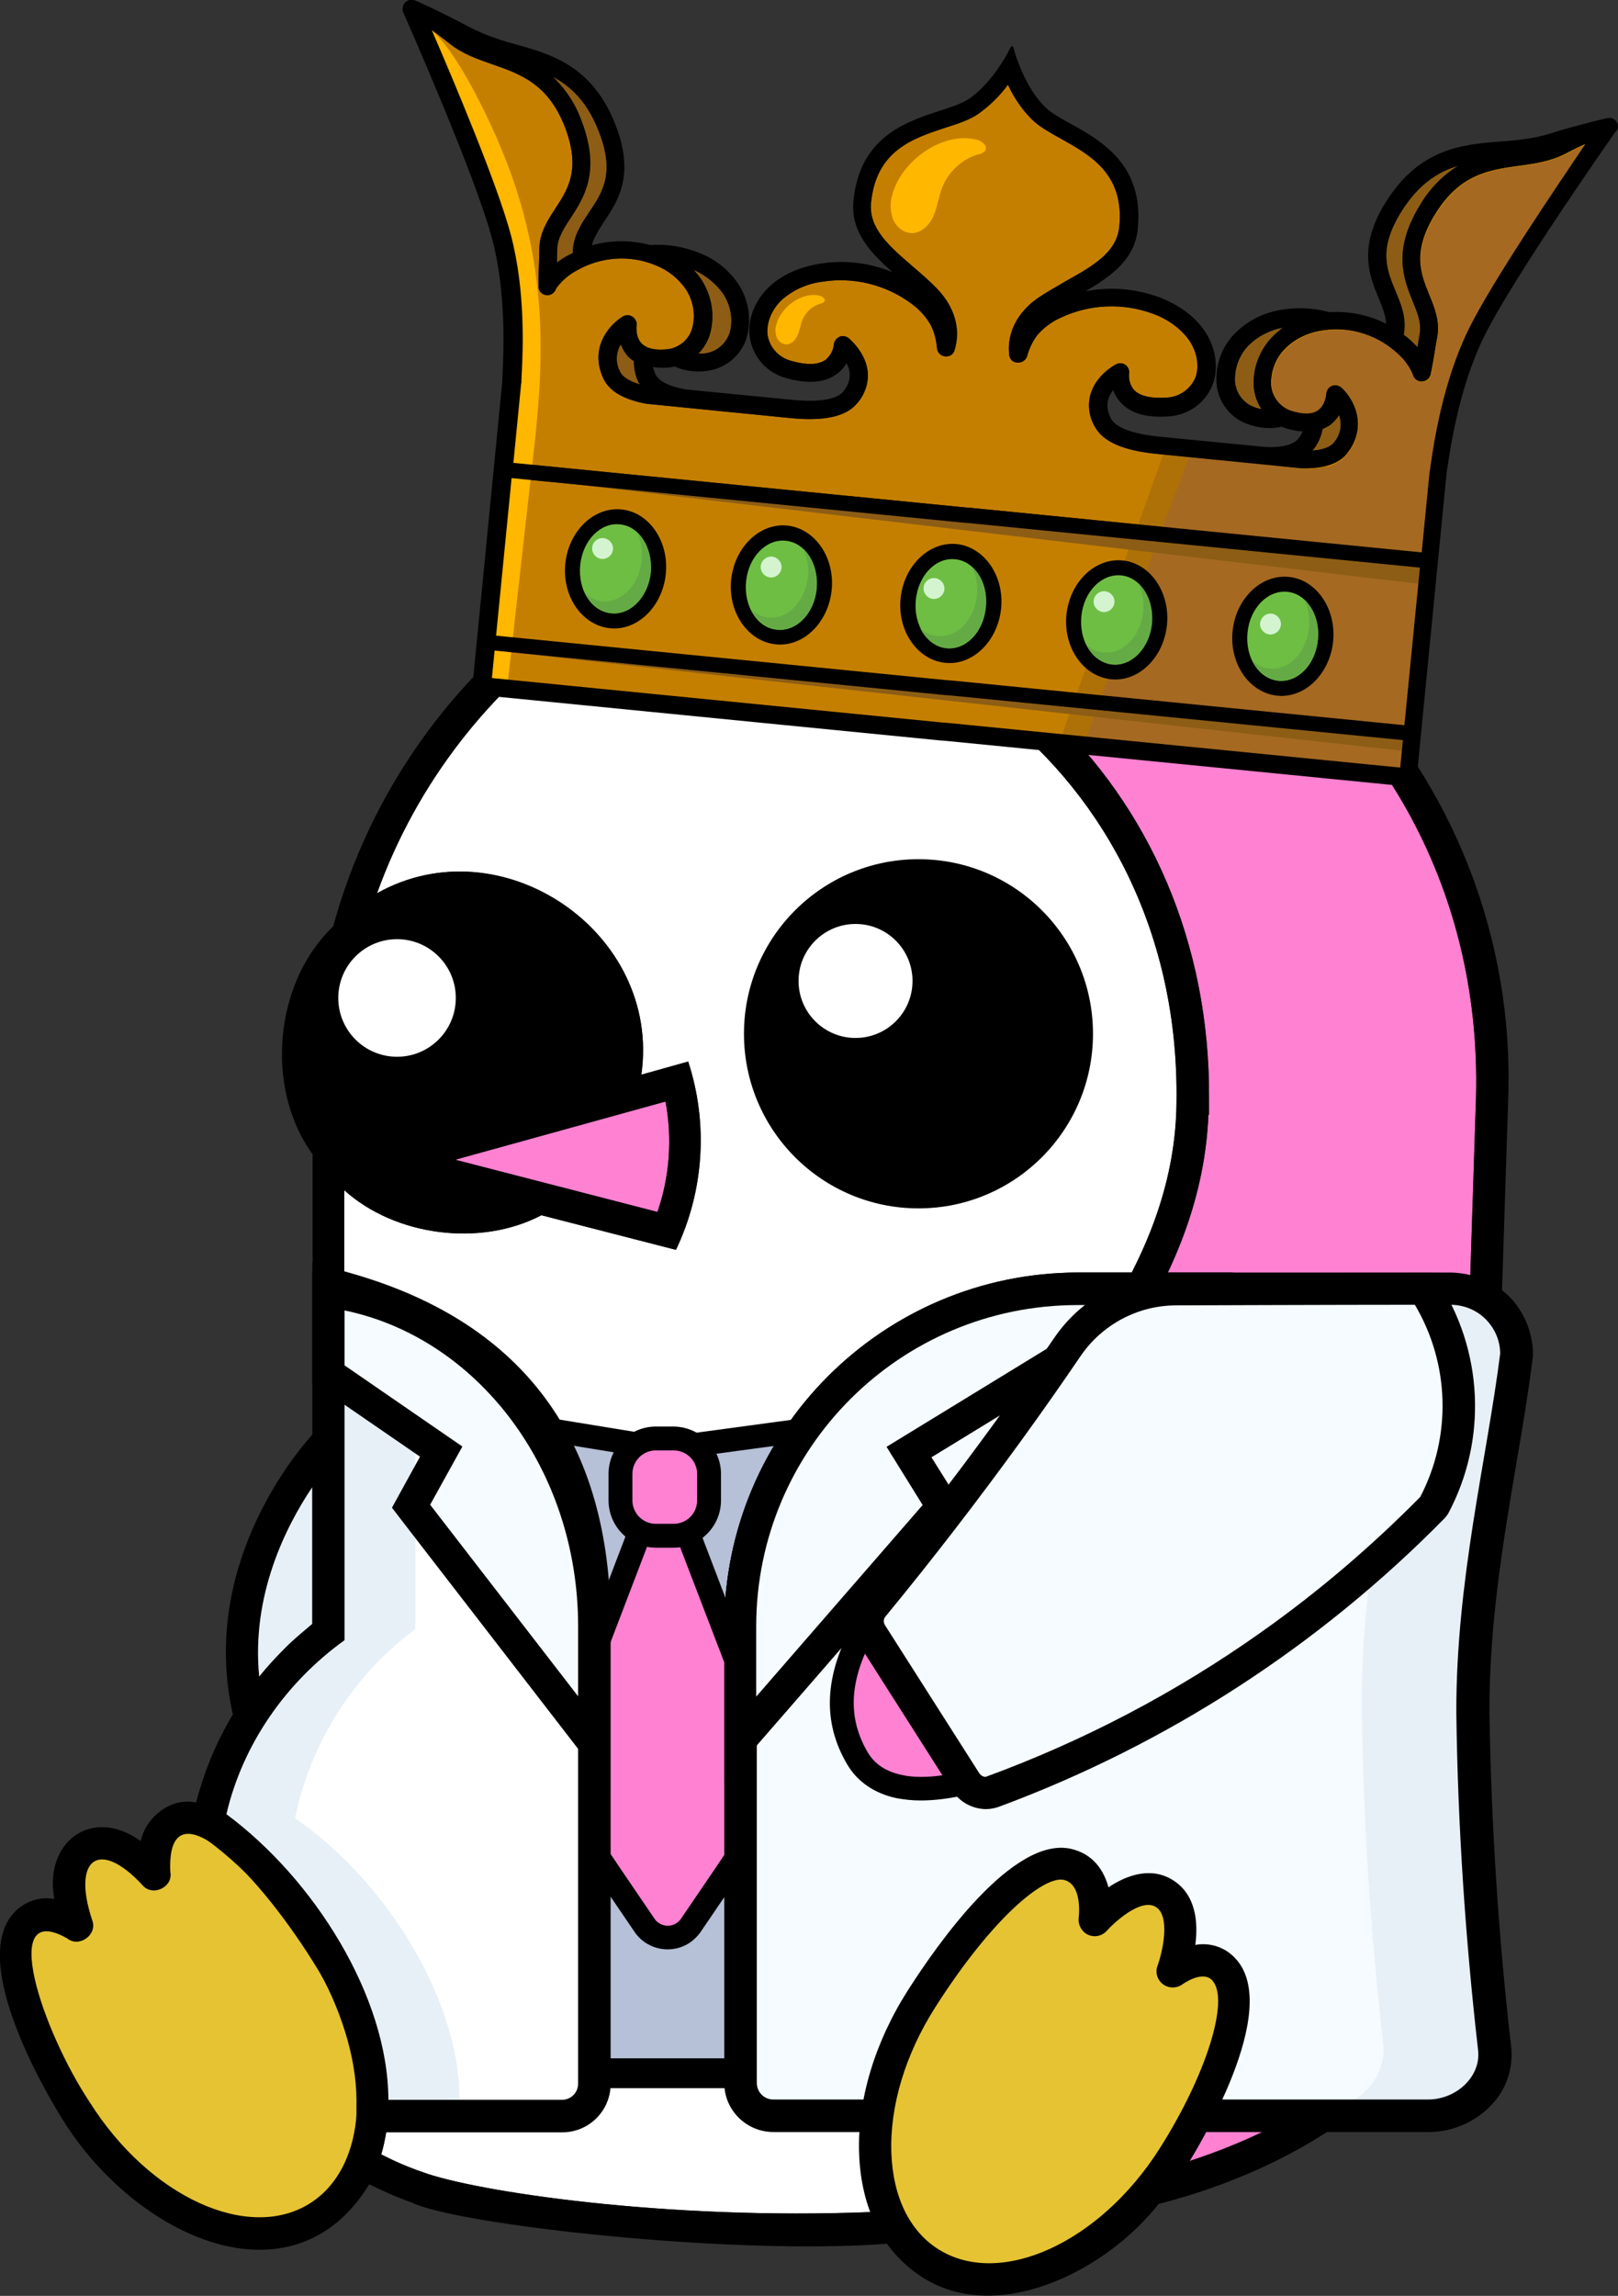 <?xml version="1.0" encoding="utf-8"?>
<!-- Generator: Adobe Illustrator 24.0.0, SVG Export Plug-In . SVG Version: 6.00 Build 0)  -->
<svg version="1.1" id="PefiDoctorCrown" xmlns="http://www.w3.org/2000/svg" xmlns:xlink="http://www.w3.org/1999/xlink" x="0px"
	 y="0px" viewBox="0 0 542.4 769.3" style="enable-background:new 0 0 542.4 769.3;" xml:space="preserve">
<rect x="0" y="0" width="542.4" height="769.3" fill="#333333" stroke="none"/>
<style type="text/css">
	.penguin_doctor_crown-st0{fill:#FF81D2;}
	.penguin_doctor_crown-st1{fill:#E5C333;}
	.penguin_doctor_crown-st2{fill:#FFFFFF;}
	.penguin_doctor_crown-st3{fill:#B6C0D6;}
	.penguin_doctor_crown-st4{fill:#E7F0F7;}
	.penguin_doctor_crown-st5{fill:#F5FBFF;}
	.penguin_doctor_crown-st6{fill:#C57F00;}
	.penguin_doctor_crown-st7{opacity:0.4;fill:#8D5D15;enable-background:new    ;}
	.penguin_doctor_crown-st8{fill:#A56921;}
	.penguin_doctor_crown-st9{fill:#8D5D15;}
	.penguin_doctor_crown-st10{fill:#FFB700;}
	.penguin_doctor_crown-st11{fill:#6FBE44;}
	.penguin_doctor_crown-st12{fill:#65AB45;}
	.penguin_doctor_crown-st13{fill:#D4F4D0;}
</style>
<g id="Color_1_">
	<path id="Color-4" class="penguin_doctor_crown-st0" d="M494.8,367.7c-8.2,255-8.2,255-8.2,255.2c0,12.2-2.1,24.3-6.4,35.7
		c-13.5,34.4-47.7,54.5-81.4,65.5c6.2-10.2,30-51.7,15.3-67.7c-3.4-3.8-8.4-5.5-13.4-4.6c2.1-10.2-3-24.5-15.8-24.1
		c5.5-17.1,9.8-34.6,12.9-52.3c29.6-17,53.7-34,55.8-35.5c5.7-4.1-0.5-12.9-6.3-8.8c-12.2,8.7-33.5,22.7-56.6,35.9
		c-0.4,0.2-0.7,0.4-1.1,0.6c-33.6,19.1-70.9,36.2-89.6,32.2c-4-0.9-6.8-2.7-8.5-5.7c-14.3-24.7,9.9-52,40.7-86.6
		c33.2-37.4,70.7-79.8,72.9-134h0.2v-5.2c0.8-105.5-83-181.8-184.6-173.6C348.7,134.7,498.6,223.2,494.8,367.7z"/>
	<path id="Color-5" class="penguin_doctor_crown-st0" d="M152.6,388.6l70.5-19.5c2.3,12.4,1.4,25.1-2.7,37L152.6,388.6z"/>
</g>
<g id="Shape">
	<g id="Layer_1-2">
		<polygon class="penguin_doctor_crown-st1" points="367.1,638.4 361.6,626.3 353.6,624.7 341.2,635.7 326.6,645.9 312.5,664.9 301.4,684.6 294.1,711.9 
			296,735.9 306.7,754.3 317.3,761.1 338.8,763.8 366.1,754.5 392,724.6 407.9,694.2 413.4,669.3 407.3,657.9 394.7,659.5 
			394.5,640 384.7,633 372.1,635.7 		"/>
		<polygon class="penguin_doctor_crown-st1" points="51.8,628 40.3,619.1 31.5,617.8 24.3,624.5 24.3,635.7 21.1,642.6 8.7,644.5 5.4,650.2 5.4,662.7 
			25.7,707.5 43.7,729 65.2,746.9 86.8,748.3 106.8,742.9 121.4,724.6 125.1,694.2 117.5,669.3 101.1,641.8 87,624.5 73.6,612.9 
			60.9,609.2 52.3,618.7 		"/>
		<path class="penguin_doctor_crown-st2" d="M292.2,741.2c-69.1,2.8-133.1-6.9-150.6-13.4c-4.7-1.6-9.3-3.6-13.8-5.9c11.2-38.2-17.3-88.2-52-113.9
			c8.9-38.1,41.5-68.8,80.1-75.4c2.9-0.5,4.9-3.3,4.4-6.3l0,0c-2.2-12.3-38.5,6.3-44.9,10.4V398.8c16.9,15.3,45.5,19.2,66.1,8.4
			l45.1,11.6c9.4-19.7,10.9-42.3,4.1-63.1l-15.7,4.4c6.8-47.7-46.9-84.2-88.6-60.8c13.2-36.7,37.7-68.3,69.8-90.4
			c103.2-22.7,199.6,49.7,198.2,160c-0.2,52.4-37.5,94.4-70.4,131.5c-32.3,36.4-60.2,67.8-41.9,99.2c19.4,28.1,71.7-1.4,103.3-17.2
			c-3.3,16.9-7.8,33.6-13.4,49.9c-0.1,0.1-0.2,0.1-0.3,0.2c-15.3-38.4-55.9,15.8-67,34.7C288.6,692.4,284.6,720.8,292.2,741.2z"/>
		<circle cx="307.9" cy="346.4" r="58.5"/>
		<path d="M450.2,225.2c-65.6-69.8-181.5-79.5-259.7-25.5c-38.6,26.4-66.5,65.6-78.8,110.7c-19.7,18.7-23.1,54.1-6.9,76.4v93.8
			c-7.3,8.1-37.7,45.7-26.7,94c-5.5,9.2-9.6,19.1-12.3,29.4c-9-1.9-17.1,5.4-18.6,12.9c-16.7-11.9-32.5,0.6-29,19.4
			c-5-0.9-10.1,0.9-13.5,4.6c-15.9,17.2,13.1,64.2,16.4,69.5c24.6,39.4,77.1,63.3,102.7,21.5c4.6,2.3,9.3,4.4,14.2,6.1
			c14.7,7.4,107.6,17.9,159.6,13.8c23.4,32.9,69.3,13.9,90.8-13.3c56.1-14.4,110.2-52,109-115.5c0-1.5,8.2-255,8.2-255
			C507.5,314.9,487.4,263.3,450.2,225.2z M152.6,388.6l70.5-19.5c2.3,12.4,1.4,25.1-2.7,37L152.6,388.6z M104.7,498.3v45.8
			c-3,2.6-6.2,5.1-9,8c-3.1,3.1-6.1,6.3-8.8,9.7C84.2,534.6,95.8,511.5,104.7,498.3z M103.9,738.3c-20.6,13-53.7-2.1-73.7-33.7
			c-16.2-24.3-30.7-68.1-7.7-55.1c4.1,3.3,10.3-1.3,8.4-6.1c-6.8-20.4,2.2-27.5,16.8-11.8c3.3,4.1,10.4,0.8,9.4-4.3
			c-1.4-29.8,27.4-2.6,47.9,30.1C125.1,688.9,124.5,725.3,103.9,738.3z M292.2,741.2c-69.1,2.8-133.1-6.9-150.6-13.4
			c-4.7-1.6-9.3-3.6-13.8-5.9c11.2-38.2-17.3-88.2-52-113.9c8.9-38.1,41.5-68.8,80.1-75.4c2.9-0.5,4.9-3.3,4.4-6.3l0,0
			c-2.2-12.3-38.5,6.3-44.9,10.4V398.8c16.9,15.3,45.5,19.2,66.1,8.4l45.1,11.6c9.4-19.7,10.9-42.3,4.1-63.1l-15.7,4.4
			c6.8-47.7-46.9-84.2-88.6-60.8c13.2-36.7,37.7-68.3,69.8-90.4c103.2-22.7,199.6,49.7,198.2,160c-0.2,52.4-37.5,94.4-70.4,131.5
			c-32.3,36.4-60.2,67.8-41.9,99.2c19.4,28.1,71.7-1.4,103.3-17.2c-3.3,16.9-7.8,33.6-13.4,49.9c-0.1,0.1-0.2,0.1-0.3,0.2
			c-15.3-38.4-55.9,15.8-67,34.7C288.6,692.4,284.6,720.8,292.2,741.2L292.2,741.2z M388.5,720.1c-45.4,70.7-122.2,36-74.8-47.3
			c19.2-30.8,49.2-60.7,47.9-30.1c-0.9,5.2,6.1,8.4,9.4,4.3c2.2-2.5,11.3-11.1,16.3-8c4.7,3,2.3,14.8,0.5,19.8
			c-2,4.9,4.3,9.5,8.3,6.2C419.1,651.7,404.8,695.9,388.5,720.1L388.5,720.1z M494.8,367.7c-8.2,255-8.2,255-8.2,255.2
			c0,12.2-2.1,24.3-6.4,35.7c-13.5,34.4-47.7,54.5-81.4,65.5c6.2-10.2,30-51.7,15.3-67.7c-3.4-3.8-8.4-5.5-13.4-4.6
			c2.1-10.2-3-24.5-15.8-24.1c5.5-17.1,9.8-34.6,12.9-52.3c29.6-17,53.7-34,55.8-35.5c5.7-4.1-0.5-12.9-6.3-8.8
			c-12.2,8.7-33.5,22.7-56.6,35.9c-0.4,0.2-0.7,0.4-1.1,0.6c-33.6,19.1-70.9,36.2-89.6,32.2c-4-0.9-6.8-2.7-8.5-5.7
			c-14.3-24.7,9.9-52,40.7-86.6c33.2-37.4,70.7-79.8,72.9-134h0.2v-5.2c0.8-105.5-83-181.8-184.6-173.6
			C348.7,134.7,498.6,223.2,494.8,367.7L494.8,367.7z"/>
		<circle class="penguin_doctor_crown-st2" cx="286.8" cy="328.7" r="19.1"/>
		<circle class="penguin_doctor_crown-st2" cx="133.1" cy="334.4" r="19.7"/>
		<g id="Layer_5">
			<rect x="137.6" y="505.7" class="penguin_doctor_crown-st3" width="166.4" height="189"/>
			<path d="M299,510.7v179H142.6v-179H299 M309,500.7H132.6v199H309V500.7z"/>
		</g>
		<path id="Color" class="penguin_doctor_crown-st0" d="M223.8,649c-3,0-5.8-1.4-7.6-3.8l-15-22c-0.3-0.2-0.6-0.3-0.9-0.3h-6.8c-4.9,0-8.9-3.7-8.9-8.2
			V492.5c0-4.5,4-8.1,8.9-8.1h89.7c4.9,0,8.9,3.7,8.9,8.1v122.2c0,4.5-4,8.2-8.9,8.2h-35.8c-0.3,0-0.6,0.1-0.9,0.3l-15,22
			C229.7,647.7,226.9,649.1,223.8,649z"/>
		<path d="M283.1,488.4c2.7,0,4.9,1.9,4.9,4.2v122.2c0,2.3-2.2,4.2-4.9,4.2h-35.8c-1.7-0.1-3.3,0.7-4.2,2.1l-3.7,5.5l-11.3,16.6
			c-1.8,2.3-5.2,2.8-7.6,0.9c0,0,0,0,0,0c-0.3-0.2-0.7-0.6-0.9-0.9l-11.3-16.6l-3.7-5.5c-1-1.3-2.6-2.1-4.2-2.1h-6.8
			c-2.7,0-4.9-1.9-4.9-4.2V492.5c0-2.3,2.2-4.2,4.9-4.2L283.1,488.4 M283.1,480.4h-89.7c-7.1,0-12.9,5.5-12.9,12.2v122.2
			c0,6.7,5.8,12.2,12.9,12.2h5.4l2.8,4l11.3,16.6c4.3,6,12.7,7.4,18.7,3.1c1.2-0.9,2.2-1.9,3.1-3.1L246,631l2.8-4h34.4
			c7.1,0,12.9-5.5,12.9-12.2V492.5C296.1,485.8,290.3,480.4,283.1,480.4L283.1,480.4z"/>
		<polygon class="penguin_doctor_crown-st3" points="219.9,485.8 385.9,463.4 253.3,573 		"/>
		<path d="M372.5,469.2L255,566.3l-29.5-77.2L372.5,469.2 M399.2,457.6l-27.8,3.8l-147.1,19.9l-10,1.4l3.6,9.4l29.6,77.2l4,10.4
			l8.6-7.1l117.5-97.1L399.2,457.6z"/>
		<polygon class="penguin_doctor_crown-st3" points="142,531.9 126,469.6 225.1,485.8 191.7,573 		"/>
		<path d="M131.4,474.5l88.2,14.4L190,566.3l-44.4-36.7L131.4,474.5 M120.6,464.7l3,11.9l14.2,55.1l0.6,2.5l2,1.7l44.4,36.7l8.6,7.1
			l4-10.4l29.6-77.4l3.5-9.2l-9.7-1.6l-88.2-14.4L120.6,464.7L120.6,464.7z"/>
		<path id="Color-2" class="penguin_doctor_crown-st0" d="M219.9,482h5.9c6.6,0,11.9,5.3,11.9,11.8c0,0,0,0,0,0.1l0,0v8.8c0,6.6-5.3,11.9-11.8,11.9
			c0,0,0,0-0.1,0h-5.9c-6.6,0-11.9-5.3-11.9-11.8c0,0,0,0,0-0.1l0,0v-8.8C208,487.4,213.4,482.1,219.9,482z"/>
		<path d="M225.8,486c4.4,0,7.9,3.5,7.9,7.9v8.8c0,4.4-3.5,7.9-7.9,7.9h-5.9c-4.4,0-7.9-3.5-7.9-7.9v-8.8c0-4.4,3.5-7.9,7.9-7.9
			H225.8 M225.8,478h-5.9c-8.8,0-15.9,7.1-15.9,15.9c0,0,0,0,0,0v8.8c0,8.8,7.1,15.9,15.9,15.9c0,0,0,0,0,0h5.9
			c8.8,0,15.9-7.1,15.9-15.9c0,0,0,0,0,0v-8.8C241.7,485.2,234.6,478.1,225.8,478C225.9,478,225.8,478,225.8,478z"/>
		<path class="penguin_doctor_crown-st4" d="M104.7,498.3v45.8c-3,2.6-6.2,5.1-9,8c-3.1,3.1-6.1,6.3-8.8,9.7C84.2,534.6,95.8,511.5,104.7,498.3z"/>
		<path class="penguin_doctor_crown-st5" d="M259,709c-6,0-10.8-4.8-10.8-10.8V545c0.1-62.4,50.7-113,113.1-113.1h120.6c5.8,0,11.3,2.3,15.4,6.4
			c4.1,4.1,6.4,9.7,6.4,15.5c-1.4,11.8-3.3,23.2-5.4,35.3c-4.5,27-9.2,54.8-9,85c0.5,37.6,2.9,75.2,7.2,112.6
			c0.6,5.4-1.2,10.9-4.9,14.9c-4.3,4.8-10.5,7.5-16.9,7.5H259V709z"/>
		<path class="penguin_doctor_crown-st4" d="M503.8,453.7c0-5.8-2.3-11.4-6.4-15.5c-4.1-4.1-9.6-6.4-15.4-6.4h-24c2.4,1.1,4.6,2.6,6.5,4.5
			c4.1,4.1,6.4,9.7,6.4,15.5c-1.4,11.8-3.3,23.2-5.4,35.3c-4.5,27-9.2,54.8-9,85c0.5,37.6,2.9,75.2,7.2,112.6
			c0.6,5.4-1.2,10.9-4.9,14.9c-4.3,4.8-10.5,7.5-16.9,7.5H252.8c1.8,1.3,4,1.9,6.2,1.9h215.8c6.4,0,12.6-2.8,16.9-7.5
			c3.7-4,5.5-9.5,4.9-14.9c-4.3-37.4-6.7-75-7.2-112.6c-0.1-30.2,4.5-58.1,9-85C500.5,476.9,502.4,465.5,503.8,453.7z"/>
		<path d="M486.2,437.2c4.4,0,8.7,1.7,11.8,4.8c3.1,3.1,4.9,7.2,4.9,11.6c-4.5,35.5-14.8,75.9-14.7,120.3c0.5,37.8,3,75.5,7.3,113.1
			c1,9-7.5,16.5-16.7,16.5H259.2c-3,0-5.4-2.4-5.5-5.4V545c0-59.5,49.1-107.7,109.6-107.7L486.2,437.2 M486.2,426.4H363.4
			c-66.5,0-120.6,53.2-120.6,118.5v153.3c0.1,9,7.5,16.2,16.5,16.2h219.6c8.1,0,15.8-3.4,21.3-9.3c4.8-5.1,7.1-12.1,6.4-19.1
			c-4.3-37.2-6.7-74.6-7.3-112.1c-0.1-29.6,4.6-57.3,9.1-84c2.1-12.2,4-23.6,5.4-34.9l0.1-0.7v-0.7c-0.1-7.2-3-14.2-8.1-19.3
			C500.6,429.3,493.5,426.5,486.2,426.4z"/>
		<path class="penguin_doctor_crown-st2" d="M124.8,709v-5.4c-0.1-30.7-22-69.1-52.2-91.4l-2.9-2.1l0.8-3.5c5.8-23.9,19.7-45.1,39.5-59.8V430l6.9,2
			c54.5,15.9,82.2,53.6,82.2,112.3v153.9c0,6-4.8,10.8-10.8,10.8H124.8z"/>
		<path class="penguin_doctor_crown-st4" d="M154,708.1v-5.4c-0.1-30.7-22-69.1-52.2-91.4l-2.9-2.1l0.8-3.5c5.8-23.9,19.7-45.1,39.5-59.8V440.5
			c-7.2-3.4-14.7-6.2-22.3-8.4l-6.9-2V547c-19.7,14.7-33.7,35.9-39.5,59.8l-0.8,3.5l2.9,2.1c30.1,22.3,52,60.7,52.2,91.4v5.4h63.6
			c1.5,0,2.9-0.3,4.3-0.9L154,708.1z"/>
		<path d="M115.5,437.2c49.5,14.4,78.3,48,78.3,107.1v153.9c0,3-2.4,5.4-5.4,5.4c0,0,0,0,0,0h-58.2c-0.1-34.7-25-74-54.3-95.7
			c5.5-23.6,20.1-44.3,39.6-58.3v-13.1L115.5,437.2 M104.7,422.9v121.4c-19.6,15.4-33.5,36.9-39.3,61.2l-1.6,6.9l5.7,4.2
			c28.8,21.3,49.9,58,50,87.1v10.8h69c8.9,0,16.2-7.2,16.2-16.2c0,0,0,0,0,0V544.4c0-61.3-29-100.9-86.1-117.5
			C118.6,426.9,104.7,422.9,104.7,422.9z"/>
		<path class="penguin_doctor_crown-st5" d="M137.7,504.8l10.1-18.3l-37.8-26v-28l6.5,1.4c47.9,9.9,82.6,56.7,82.6,111.1v39.4L137.7,504.8z"/>
		<path d="M115.5,439.1c44.5,9.2,78.3,53.1,78.3,105.8v23.5l-49.6-64.2l10.8-19.5l-39.5-27.2L115.5,439.1 M104.7,425.8v37.5l4.7,3.2
			l31.4,21.6l-6,10.9l-3.4,6.2l4.3,5.6l49.6,64.2l19.3,25v-55.2c0-57-36.6-106-86.9-116.4C117.7,428.4,104.7,425.8,104.7,425.8z"/>
		<path class="penguin_doctor_crown-st2" d="M248.2,545c0.1-62.4,50.7-113,113.1-113.1h32.9l-89.5,54.8l11.3,18.2L248.1,583v-38H248.2z"/>
		<path d="M375,437.2l-77.8,47.6l12.1,19.5l-55.8,64.2V545c0-59.5,48.2-107.7,107.7-107.7c0,0,0,0,0,0L375,437.2 M413.4,426.4h-52.1
			c-65.4,0.1-118.4,53.1-118.5,118.5v52.4l19-21.8l55.8-64.2l5.2-6l-4.2-6.8l-6.4-10.2l68.5-41.9L413.4,426.4z"/>
		<path class="penguin_doctor_crown-st5" d="M248.2,545c0.1-62.4,50.7-113,113.1-113.1h32.9l-89.5,54.8l11.3,18.2L248.1,583v-38H248.2z"/>
		<path d="M375,437.2l-77.8,47.6l12.1,19.5l-55.8,64.2V545c0-59.5,48.2-107.7,107.7-107.7c0,0,0,0,0,0L375,437.2 M413.4,426.4h-52.1
			c-65.4,0.1-118.4,53.1-118.5,118.5v52.4l19-21.8l55.8-64.2l5.2-6l-4.2-6.8l-6.4-10.2l68.5-41.9L413.4,426.4z"/>
		<path class="penguin_doctor_crown-st1" d="M308.9,669.9c-21.7,34.1-20.5,73.7,2.8,88.3s59.8-1.2,81.5-35.3c13.9-21.8,26.8-52.5,17.1-62.9
			c-6.8-7.3-17.3,0.7-17.3,0.7s7.4-19.8-2.7-26.2s-23.4,9-23.4,9s2.4-16.2-9.1-18.8C344.7,621.8,323.2,647.4,308.9,669.9z"/>
		<path d="M331.2,768.9c-7.9,0.1-15.7-2-22.4-6.2c-12.8-8.1-20.2-22.7-20.8-41.2c-0.6-17.7,5.2-37.1,16.3-54.5l0,0
			c10-15.7,35.3-51.8,54.7-47.5c7.4,1.7,11,7.1,12.6,12.9c6.4-4.3,14.5-6.9,21.6-2.4c7.8,4.9,8.5,14.3,7.5,21.7
			c5-0.9,10.1,0.8,13.5,4.6c15.9,17.1-13.1,64.1-16.5,69.4C380.5,752.8,354.2,768.9,331.2,768.9z M313.4,672.8
			c-9.9,15.6-15.1,32.8-14.6,48.4c0.5,14.9,6.1,26.4,15.8,32.5c20.7,13,54-2.1,74.1-33.7c15.7-24.7,23.6-50,17.7-56.4
			c-3.3-3.6-10,1.3-10,1.3c-1.9,1.4-4.6,1.4-6.5,0c-1.9-1.4-2.7-3.9-1.9-6.1c1.9-5.2,4.3-16.8-0.5-19.8c-5.1-3.2-14.3,5.5-16.5,8
			c-2,2.2-5.4,2.4-7.6,0.4c-1.3-1.2-2-3-1.8-4.7c0-0.1,1.5-11.3-5-12.8C349.8,628.5,332.4,642.9,313.4,672.8L313.4,672.8z"/>
		<path id="Color-2-2" class="penguin_doctor_crown-st0" d="M308.6,599.4c-2.5,0-4.9-0.2-7.3-0.7c-6.3-1.4-10.9-4.5-13.8-9.4c-7.7-13.1-7-26.9,2.2-43.6
			c7.9-14.3,21.2-29,36.5-46c16.5-18.3,35.1-39.1,48.1-61.7l1.1-2l48.5-0.2l25.8,95.1l-5.1,3.6c-11.6,8.2-31.7,21.1-53.2,33.2
			l-0.3,0.2l-0.6,0.3c-36.8,20.6-64.2,31.1-81.6,31.1L308.6,599.4z"/>
		<path d="M420.8,439.9l24.2,89.4l-2.8,2c-11.5,8.1-31.5,21-53.1,33.1l-0.3,0.2l-0.3,0.2c-36.2,20.3-63,30.6-79.7,30.6h-0.2
			c-2.2,0-4.4-0.2-6.5-0.7c-5.1-1.1-8.9-3.6-11.2-7.5c-15.1-25.6,8.4-51.7,38.2-84.8c16.7-18.6,35.4-39.4,48.6-62.3L420.8,439.9
			 M427,431.8h-6.2l-43.1,0.2h-4.6l-2.3,4c-12.7,22.2-31.2,42.8-47.6,61c-15.5,17.2-28.8,32-37,46.7c-9.9,17.7-10.6,33.3-2.2,47.5
			c3.4,5.8,9.1,9.7,16.4,11.3l0,0c2.7,0.5,5.4,0.8,8.1,0.8h0.2c18.3,0,45.7-10.3,83.6-31.6l0.3-0.2l0.6-0.3l0.3-0.2
			c21.5-12.1,41.6-25.1,53.2-33.3l2.8-2l4.6-3.2l-1.5-5.4l-24.2-89.4L427,431.8L427,431.8z"/>
		<path class="penguin_doctor_crown-st5" d="M477.2,431.8c14.4,21.8,15.7,49.8,3.4,72.9c-41.6,42.4-92,75-147.6,95.6c-0.8,0.3-1.7,0.5-2.6,0.5
			c-2.7,0-5.2-1.4-6.6-3.7L306.5,570l-14.3-22.4c-1.9-2.9-1.7-6.6,0.5-9.3c15.8-19.2,31.1-39,45.5-58.9c6.6-9.1,13.1-18.4,19.5-27.7
			c8.2-12.2,21.9-19.5,36.6-19.6C394.2,432.1,452.9,431.9,477.2,431.8"/>
		<path d="M330.4,606.2c-4.5-0.1-8.7-2.4-11.2-6.2l-31.6-49.6c-3.1-4.8-2.8-11.2,0.9-15.6c15.7-19.1,30.9-38.8,45.3-58.6
			c6.5-9,13-18.3,19.4-27.6c9.2-13.7,24.6-21.9,41.1-21.9c1.8,0,59.1-0.2,83-0.2h2.9l1.6,2.4c15.5,23.5,16.9,53.6,3.6,78.4l-0.9,1.2
			c-42.1,42.9-93.2,76-149.6,96.9C333.5,605.9,332,606.2,330.4,606.2z M474.3,437.2c-25.4,0-78.3,0.2-80,0.2
			c-12.9,0-25,6.5-32.2,17.2c-6.4,9.4-13,18.8-19.6,27.9c-14.5,20-29.8,39.9-45.7,59.2c-0.7,0.8-0.7,2-0.1,2.9l31.6,49.6
			c0.5,0.7,1.3,1.2,2.1,1.2c32.8-12,63.9-28.3,92.4-48.5c19.1-13.5,36.9-28.7,53.3-45.3C486.7,481.3,486,456.9,474.3,437.2z"/>
	</g>
	<path class="penguin_doctor_crown-st6" d="M492.2,110.6c-8.4,17.3-11.4,37.1-12.5,44.6c-0.2,1.3-0.3,2.3-0.4,2.7c-0.1,0.2-0.1,0.5-0.1,0.7l-2.6,26.5
		l-151-14.9l-2.5-0.2l-151-14.9l2.6-26.5c0.1-0.2,0.1-0.5,0.1-0.7c0-0.5,0-1.4,0.1-2.8c0.4-7.6,1.3-27.6-3.6-46.2
		c-4.4-16.8-19.5-52.5-26.6-68.9c1.6,1.2,3.6,2.7,6,4.6c4.2,3.4,9.3,5.2,14.2,6.9c9.8,3.4,19,6.7,24.6,21.4
		c5.2,13.9,0.9,20.5-3.3,26.9c-2.6,4-5.3,8.1-5.4,13.5c0,1.3-0.1,2.7-0.1,4.2c-0.1,2.6-0.2,5.5-0.2,8.4c0,1.4,0.9,2.6,2.2,2.9
		c1.3,0.4,2.7-0.2,3.4-1.4l0.3-0.6c0.1-0.2,0.2-0.3,0.3-0.5c1.8-2.4,4.1-4.3,6.7-5.7c8.1-4.6,17.8-5.3,26.4-1.7
		c4.1,1.6,7.6,4.4,10.1,8c2.5,3.8,3.3,8.5,2.2,12.9c-1,3.8-4.2,6.6-8.1,7.2c-4.3,0.5-7.2-0.2-8.9-1.9c-2.2-2.3-1.7-6-1.7-6
		c0.2-1.2-0.4-2.3-1.4-3c-1-0.6-2.3-0.7-3.3,0c-4.4,2.7-11.3,10.4-6.4,20.8c2,4.2,6.8,7,14.4,8.4l48.4,4.8
		c11.2,1.1,18.4-0.5,22.1-4.8c2.6-2.9,4-6.7,3.7-10.6c-0.6-6.6-6.1-11.1-6.4-11.4c-0.9-0.7-2.1-0.9-3.2-0.4c-1,0.5-1.7,1.5-1.8,2.6
		c-0.2,2-1.2,3.8-2.8,5.1c-2.4,1.7-6.3,1.8-11.5,0.3c-4.2-1.1-7.3-4.6-7.9-8.8c-0.4-4.1,1.5-8.7,5.1-11.9c3.8-3.2,8.4-5.2,13.2-5.8
		c10.6-1.7,21.4,1,30,7.4c2.6,1.9,4.8,4.3,6.4,7.1c1.2,2.4,1.9,5.1,2.1,7.8c0.1,1.4,1.3,2.6,2.7,2.7c1.5,0.2,2.9-0.7,3.2-2.1
		c2.2-7,0-14.5-5.9-20.6c-2.5-2.6-5.3-5-8.1-7.4c-8-6.9-14.8-12.8-14-21.3c1.7-17.6,14-21.6,24.9-25.2c4.1-1.3,8.1-2.6,11-4.6
		c3.8-2.7,7.2-6,10-9.8c2,4.3,4.6,8.2,7.9,11.5c2.5,2.5,6.1,4.5,9.9,6.6c10,5.6,21.3,11.9,19.5,29.6c-0.9,8.5-8.8,13-17.9,18.1
		c-3.1,1.8-6.3,3.6-9.3,5.6c-6.9,4.8-10.5,11.7-9.7,19c0.1,1.5,1.3,2.7,2.8,2.7c1.4,0.1,2.8-0.8,3.2-2.1c0.7-2.6,1.9-5.1,3.5-7.2
		c2.1-2.4,4.8-4.4,7.7-5.7c9.7-4.6,20.8-5.1,30.9-1.4c4.6,1.6,8.8,4.5,11.8,8.3c2.9,3.9,3.9,8.7,2.7,12.7c-1.5,4-5.2,6.8-9.5,7.1
		c-5.3,0.4-9.2-0.4-11.2-2.5c-1.3-1.5-1.9-3.5-1.7-5.5c0.2-1.1-0.3-2.3-1.2-2.9c-0.9-0.7-2.2-0.8-3.2-0.2c-0.3,0.1-6.6,3.5-8.5,9.9
		c-1.1,3.8-0.5,7.8,1.5,11.1c2.7,4.9,9.5,7.9,20.7,9l48.4,4.8c7.7,0.2,13-1.6,15.7-5.4c6.8-9.2,1.6-18.2-2.2-21.6
		c-0.9-0.8-2.1-1-3.2-0.6c-1.1,0.4-1.8,1.5-1.9,2.6c0,0-0.2,3.8-2.8,5.6c-2,1.4-5.1,1.4-9.1,0.1c-3.7-1.3-6.3-4.7-6.6-8.6
		c-0.2-4.5,1.5-9,4.7-12.2c3.1-3.1,7.1-5.1,11.4-5.9c9.1-1.8,18.6,0.8,25.6,6.9c2.3,1.9,4.2,4.2,5.5,6.9c0.1,0.2,0.1,0.4,0.2,0.5
		l0.2,0.6c0.5,1.3,1.7,2.1,3.1,2c1.4-0.1,2.5-1.1,2.8-2.4c0.6-2.9,1.1-5.7,1.5-8.3c0.2-1.5,0.5-2.8,0.7-4.1c1-5.3-0.9-9.9-2.7-14.3
		c-2.9-7.1-5.8-14.4,2-27c8.3-13.4,18-14.8,28.3-16.2c5.2-0.7,10.5-1.5,15.3-4c2.7-1.4,4.9-2.5,6.8-3.3
		C521.6,62.9,499.8,95,492.2,110.6z"/>
	<polygon class="penguin_doctor_crown-st6" points="325,175.3 322.5,175.1 171.5,160.2 170.1,175.2 166.3,213 164.9,228 315.8,242.9 318.4,243.1 
		469.3,258 470.8,243 474.5,205.2 476,190.2 	"/>
	<polygon class="penguin_doctor_crown-st7" points="354.8,249.5 380.3,178.6 477.1,188.6 474,258.2 	"/>
	<polygon class="penguin_doctor_crown-st8" points="363.1,250.4 388.6,179.5 479.6,194.6 474,258.2 	"/>
	<polygon class="penguin_doctor_crown-st9" points="472.2,251.8 164,217.8 472.9,244.6 	"/>
	<polygon class="penguin_doctor_crown-st9" points="475.5,195.6 165.7,159.1 476.6,184.8 	"/>
	<path class="penguin_doctor_crown-st9" d="M469.9,70.7c5.7-9,12.1-13.1,18.8-15.1c-5.2,3.3-9.5,7.7-12.6,13c-9.4,15.2-5.6,24.8-2.5,32.4
		c1.6,3.9,3,7.4,2.3,11c-0.2,1.3-0.5,2.7-0.7,4.2c0,0.1,0,0.1,0,0.2c-1-1.1-2.1-2.2-3.2-3.1c-0.4-0.4-0.9-0.7-1.4-1.1
		c0-0.1,0-0.2,0-0.2c1-5.4-0.9-9.9-2.7-14.3C464.8,90.3,461.9,83.4,469.9,70.7z"/>
	<path class="penguin_doctor_crown-st9" d="M426.6,112.8c-4.4,4.5-6.7,10.6-6.3,16.8c0.2,2.7,1.1,5.3,2.6,7.5c-0.7-0.2-1.5-0.3-2.2-0.6
		c-3.8-1.3-6.4-4.7-6.7-8.7c-0.2-4.5,1.5-9,4.7-12.2l0,0c3.1-3,7-5,11.3-5.8C428.7,110.8,427.6,111.8,426.6,112.8z"/>
	<path class="penguin_doctor_crown-st9" d="M242.4,98.4L242.4,98.4c2.5,3.8,3.4,8.4,2.3,12.8c-1.1,3.8-4.4,6.7-8.3,7.2c-0.7,0.1-1.5,0.1-2.3,0.1
		c1.9-1.9,3.3-4.3,4-6.9c1.6-6.1,0.5-12.5-2.9-17.8c-0.8-1.2-1.7-2.3-2.7-3.4C236.5,92.2,239.9,94.9,242.4,98.4z"/>
	<path class="penguin_doctor_crown-st9" d="M200.8,44.2c5.4,13.9,1.2,20.2-3.3,26.9c-2.7,4-5.4,8.1-5.5,13.5v0.2c-0.5,0.3-1.1,0.5-1.6,0.8
		c-1.3,0.7-2.6,1.5-3.7,2.4v-0.2c0-1.5,0.1-2.9,0.1-4.3c0.1-3.7,2.1-6.8,4.4-10.3c4.5-6.9,10.2-15.5,3.9-32.3
		c-2-5.8-5.4-11-9.8-15.2C191.6,29.1,197,34.3,200.8,44.2z"/>
	<path class="penguin_doctor_crown-st9" d="M214.6,128.8c-3.5-1-5.8-2.4-6.7-4.2c-1.6-2.9-1.5-6.4,0.2-9.2c0.6,1.5,1.4,2.9,2.5,4.1
		c0.6,0.6,1.2,1.1,1.9,1.5c0,2.6,0.5,5.1,1.7,7.4C214.4,128.5,214.5,128.7,214.6,128.8z"/>
	<path class="penguin_doctor_crown-st9" d="M439.9,151c0.1-0.1,0.3-0.3,0.4-0.4c1.6-2,2.6-4.4,3.1-6.9c0.8-0.3,1.5-0.7,2.2-1.1c1.3-0.9,2.4-2.1,3.3-3.5
		c1.1,3.1,0.5,6.5-1.6,9C446.1,149.8,443.5,150.7,439.9,151z"/>
	<path class="penguin_doctor_crown-st10" d="M144.6,10.2c7.5,5.7,18.6,27,25.2,44c14.8,38.1,11.7,70.4,9.8,91l-9.6,85.5l-7.4-3.5l9.4-122.9
		c0.3-7.7-0.8-15.4-3.3-22.7l-11.9-35.2L144.6,10.2z"/>
	<polygon class="penguin_doctor_crown-st7" points="380.1,179.8 391.3,148.5 480.7,161.6 477.1,188.6 	"/>
	<path class="penguin_doctor_crown-st11" d="M260.3,213.4c-7.9-0.8-13.5-9.2-12.6-18.8s8.1-16.8,16-16c7.9,0.8,13.5,9.2,12.6,18.8
		S268.2,214.2,260.3,213.4z"/>
	<path d="M263.4,181.2c6.5,0.6,11.1,7.8,10.3,16.1s-6.7,14.4-13.3,13.7c-6.5-0.6-11.1-7.8-10.3-16.1S256.9,180.5,263.4,181.2
		 M263.9,176.1c-9.3-0.9-17.7,7.3-18.8,18.2s5.6,20.6,14.9,21.6s17.7-7.3,18.8-18.2S273.2,177.1,263.9,176.1z"/>
	<path class="penguin_doctor_crown-st12" d="M269.2,183.8c1.4,2.9,1.9,6.2,1.6,9.4c-0.8,8.2-6.7,14.4-13.2,13.7c-2.1-0.2-4.1-1.1-5.7-2.6
		c1.8,3.7,5,6.3,8.7,6.7c6.5,0.6,12.4-5.5,13.2-13.7C274.3,191.7,272.4,186.7,269.2,183.8z"/>
	<path class="penguin_doctor_crown-st11" d="M372.7,225.1c-7.9-0.8-13.5-9.2-12.6-18.8s8.1-16.8,16-16s13.5,9.2,12.6,18.8S380.6,225.9,372.7,225.1z"/>
	<path d="M375.8,192.8c6.5,0.6,11.1,7.8,10.3,16.1s-6.7,14.4-13.3,13.7s-11.1-7.8-10.3-16.1S369.3,192.2,375.8,192.8 M376.3,187.8
		c-9.3-0.9-17.7,7.3-18.8,18.2s5.6,20.6,14.9,21.6s17.7-7.3,18.8-18.2S385.6,188.7,376.3,187.8L376.3,187.8z"/>
	<path class="penguin_doctor_crown-st12" d="M381.6,195.5c1.4,2.9,1.9,6.2,1.6,9.4c-0.8,8.2-6.7,14.4-13.3,13.7c-2.1-0.2-4.1-1.1-5.7-2.6
		c1.8,3.7,5,6.3,8.7,6.7c6.5,0.6,12.4-5.5,13.3-13.7C386.7,203.4,384.8,198.4,381.6,195.5z"/>
	<path class="penguin_doctor_crown-st11" d="M428.3,230.6c-7.9-0.8-13.5-9.2-12.6-18.8s8.1-16.8,16-16s13.5,9.2,12.6,18.8S436.2,231.4,428.3,230.6z"/>
	<path d="M431.5,198.3c6.5,0.6,11.1,7.8,10.3,16.1s-6.7,14.4-13.3,13.7s-11.1-7.8-10.3-16.1S425,197.7,431.5,198.3 M432,193.3
		c-9.3-0.9-17.7,7.3-18.8,18.2s5.6,20.6,14.9,21.6s17.7-7.3,18.8-18.2S441.3,194.2,432,193.3L432,193.3z"/>
	<path class="penguin_doctor_crown-st12" d="M437.2,200.9c1.4,2.9,1.9,6.2,1.6,9.4c-0.8,8.2-6.7,14.4-13.3,13.7c-2.1-0.2-4.1-1.1-5.7-2.6
		c1.8,3.7,5,6.3,8.7,6.7c6.5,0.6,12.4-5.5,13.3-13.7C442.4,208.9,440.5,203.9,437.2,200.9z"/>
	<path class="penguin_doctor_crown-st11" d="M204.6,207.9c-7.9-0.8-13.5-9.2-12.6-18.8s8.1-16.8,16-16s13.5,9.2,12.6,18.8S212.5,208.7,204.6,207.9z"/>
	<path d="M207.8,175.7c6.5,0.6,11.1,7.8,10.3,16.1s-6.7,14.4-13.3,13.7s-11.1-7.8-10.3-16.1S201.3,175,207.8,175.7 M208.3,170.7
		c-9.3-0.9-17.7,7.3-18.8,18.2s5.6,20.6,14.9,21.6s17.7-7.3,18.8-18.2S217.6,171.6,208.3,170.7L208.3,170.7z"/>
	<path class="penguin_doctor_crown-st12" d="M213.5,178.3c1.4,2.9,1.9,6.2,1.6,9.4c-0.8,8.2-6.7,14.4-13.2,13.7c-2.1-0.2-4.1-1.1-5.7-2.6
		c1.8,3.7,5,6.3,8.7,6.7c6.5,0.6,12.4-5.5,13.3-13.7C218.6,186.2,216.7,181.2,213.5,178.3z"/>
	<path class="penguin_doctor_crown-st11" d="M317,219.6c-7.9-0.8-13.5-9.2-12.6-18.8s8.1-16.8,16-16s13.5,9.2,12.6,18.8S324.9,220.4,317,219.6z"/>
	<path d="M320.2,187.4c6.5,0.6,11.1,7.8,10.3,16.1s-6.7,14.4-13.2,13.7s-11.1-7.8-10.3-16.1S313.7,186.7,320.2,187.4 M320.7,182.3
		c-9.3-0.9-17.7,7.3-18.8,18.2s5.6,20.6,14.9,21.6s17.7-7.3,18.8-18.2S330,183.3,320.7,182.3z"/>
	<path class="penguin_doctor_crown-st12" d="M325.9,190c1.4,2.9,1.9,6.2,1.6,9.4c-0.8,8.2-6.7,14.4-13.3,13.7c-2.1-0.2-4.1-1.1-5.7-2.6
		c1.8,3.7,5,6.3,8.7,6.7c6.5,0.6,12.4-5.5,13.2-13.7C331.1,197.9,329.2,192.9,325.9,190z"/>
	<path class="penguin_doctor_crown-st13" d="M202,180.3L202,180.3c1.9,0,3.5,1.6,3.5,3.5c0,0,0,0,0,0l0,0c0,1.9-1.6,3.5-3.5,3.5l0,0
		c-1.9,0-3.5-1.6-3.5-3.5v0l0,0C198.5,181.8,200.1,180.3,202,180.3L202,180.3z"/>
	<path class="penguin_doctor_crown-st13" d="M258.5,186.5L258.5,186.5c1.9,0,3.5,1.6,3.5,3.5l0,0c0,1.9-1.6,3.5-3.5,3.5l0,0c-1.9,0-3.5-1.6-3.5-3.5l0,0
		C255,188.1,256.6,186.5,258.5,186.5z"/>
	<path class="penguin_doctor_crown-st13" d="M313.1,193.7L313.1,193.7c1.9,0,3.5,1.6,3.5,3.5l0,0v0l0,0c0,1.9-1.6,3.5-3.5,3.5h0c-1.9,0-3.5-1.6-3.5-3.5
		l0,0l0,0C309.6,195.2,311.2,193.7,313.1,193.7L313.1,193.7L313.1,193.7z"/>
	<path class="penguin_doctor_crown-st13" d="M370.1,198.1L370.1,198.1c1.9,0,3.5,1.6,3.5,3.5l0,0c0,1.9-1.6,3.5-3.5,3.5l0,0c-1.9,0-3.5-1.6-3.5-3.5l0,0
		C366.6,199.7,368.2,198.1,370.1,198.1z"/>
	<path class="penguin_doctor_crown-st13" d="M425.9,205.6L425.9,205.6c1.9,0,3.5,1.6,3.5,3.5c0,0,0,0,0,0l0,0l0,0c0,1.9-1.6,3.5-3.5,3.5h0l0,0
		c-1.9,0-3.5-1.6-3.5-3.5v0l0,0l0,0C422.5,207.2,424,205.6,425.9,205.6L425.9,205.6L425.9,205.6z"/>
	<path class="penguin_doctor_crown-st10" d="M260.3,108.6c-0.5,1.4-0.4,2.9,0,4.3c0.5,1.4,1.8,2.4,3.3,2.5c1.7,0,3.1-1.5,3.8-3.1s0.9-3.3,1.5-4.9
		c1.1-2.8,3.4-4.9,6.3-5.7c0.5-0.1,0.9-0.3,1.2-0.7c0.4-0.8-0.6-1.6-1.5-1.9C268.9,97.6,261.8,102.9,260.3,108.6z"/>
	<path class="penguin_doctor_crown-st10" d="M299.2,65c-0.9,2.7-0.8,5.6,0.1,8.3c1,2.6,3.5,4.8,6.4,4.8c3.3,0,6-2.8,7.3-5.9s1.7-6.4,2.9-9.5
		c2.2-5.3,6.6-9.4,12.1-11c0.9-0.1,1.8-0.6,2.3-1.3c0.9-1.6-1.2-3.2-2.9-3.6C315.9,43.9,302.2,54,299.2,65z"/>
	<path class="penguin_doctor_crown-st8" d="M398.6,153.4c0,0,20.7,1.2,37.8,3.7h0.1c1.3,0.2,10.6,1.3,15.6-5.4c6.8-9.2,1.6-18.2-2.2-21.6
		c-0.9-0.8-2.1-1-3.2-0.6c-1.1,0.4-1.8,1.5-1.9,2.6c0,0-0.2,3.8-2.8,5.6c-2,1.4-5.1,1.4-9.1,0.1c-3.7-1.3-6.3-4.7-6.6-8.6
		c-0.2-4.5,1.5-9,4.7-12.2c3.1-3.1,7.1-5.1,11.4-5.9c9.1-1.8,18.6,0.8,25.6,6.9c2.3,1.9,4.2,4.2,5.5,6.9c0.1,0.2,0.1,0.4,0.2,0.5
		l0.2,0.6c0.5,1.3,1.7,2.1,3.1,2c1.4-0.1,2.5-1.1,2.8-2.4c0.6-2.9,1.1-5.7,1.5-8.3c0.2-1.5,0.5-2.8,0.7-4.1c1-5.3-0.9-9.9-2.7-14.3
		c-2.9-7.1-5.8-14.4,2-27c8.3-13.4,18-14.8,28.3-16.2c5.2-0.7,10.5-1.5,15.3-4c2.7-1.4,4.9-2.5,6.8-3.3
		c-10.1,14.6-31.9,46.7-39.5,62.3c-8.4,17.3-11.4,37.1-12.5,44.6c-0.2,1.3-0.4,2.3-0.4,2.7c-0.1,0.2-0.1,0.5-0.1,0.7l-2.6,26.5
		l-86.9-8.5L398.6,153.4z"/>
	<path d="M542.2,41.3c-0.4-1-1.4-1.7-2.4-1.8h-0.1c-1.1-0.1-14.9,3.6-18,4.6c-2.6,0.9-5.3,1.6-8,2.1c-3.5,0.6-7,1-10.6,1.2
		c-12.6,1-27,2.1-38.4,20.1c-9.6,15.2-5.7,24.8-2.5,32.5c1.3,3,2.3,5.8,2.5,8.5c-5.9-3-12.5-4.3-19.1-3.9
		c-5.4-1.5-11.1-1.7-16.6-0.7c-5.6,1-10.8,3.6-14.8,7.6c-4.5,4.4-6.8,10.6-6.4,16.9c0.5,6.5,4.9,12,11,13.9
		c3.5,1.2,7.3,1.5,10.9,0.7c0.4,0.2,0.9,0.4,1.3,0.5c1.9,0.6,3.8,0.9,5.7,1.1c-0.4,0.8-0.8,1.6-1.4,2.3c-1.6,2.1-5.4,3.1-10.9,2.9
		l-35.9-3.5c-11.7-1.2-15-4.2-16-5.9c-2.3-4.2-1.1-7.5,0.7-9.7c0.5,1.6,1.4,3,2.6,4.3c3.4,3.6,8.8,5.1,16.2,4.5
		c6.8-0.5,12.6-4.9,14.8-11.4c1.8-5.8,0.5-12.6-3.6-18.1c-3.3-4.4-8.3-8-14.6-10.4c-7.9-2.9-16.4-3.6-24.7-2
		c8.5-5,16.5-10.6,17.5-20.8c2.2-21.5-12.1-29.6-22.6-35.4c-3.4-1.9-6.7-3.7-8.6-5.7c-5.6-5.5-8.8-14.3-9.9-17.7c0,0-0.6-2.8-1-2.5
		c-0.3-0.4-1.5,2.3-1.5,2.3c-1.8,3.2-6.6,11.1-13.1,15.4c-2.3,1.5-5.8,2.7-9.6,3.9c-11.4,3.7-27,8.8-29,30.3
		c-1,10.2,5.7,17.3,13.1,23.8c-7.8-3.2-16.3-4.2-24.6-2.8c-6.6,1.1-12.2,3.6-16.3,7.3c-5.1,4.6-7.7,10.9-7,17
		c0.9,6.7,5.7,12.3,12.3,14c7.1,2,12.8,1.6,16.8-1.3c1.4-1,2.5-2.2,3.4-3.7c1.3,2.5,1.9,5.9-1.2,9.6c-1.3,1.5-5.1,3.8-16.8,2.7
		l-35.9-3.5c-5.5-1-9-2.7-10.1-5c-0.4-0.8-0.7-1.7-0.9-2.5c1.9,0.3,3.9,0.3,5.8,0.1c0.5-0.1,0.9-0.2,1.4-0.3c3.4,1.5,7.2,2,10.8,1.5
		c6.4-0.8,11.8-5.3,13.5-11.5c1.6-6.1,0.5-12.6-3-17.8c-3.2-4.7-7.8-8.3-13.1-10.3c-5.2-2.1-10.8-3-16.4-2.6
		c-6.4-1.7-13.1-1.7-19.5,0.1c0.7-2.7,2.3-5.1,4.1-7.9c4.6-6.9,10.4-15.5,3.9-32.3c-7.7-19.9-21.5-23.8-33.7-27.2
		c-3.4-0.9-6.8-2-10.1-3.3c-2.6-1.1-5-2.3-7.5-3.6c-2.8-1.6-15.7-7.9-16.7-8h-0.1c-1.1-0.1-2.1,0.4-2.8,1.3c-0.6,0.9-0.7,2-0.3,3
		c0.2,0.5,24.4,55,29.9,76.3c4.6,17.7,3.7,37.1,3.4,44.4c-0.1,1.2-0.1,2.1-0.1,2.7v0.1l-10,101.9c-0.2,1.7,1.1,3.1,2.7,3.3l154,15.2
		l2.5,0.2l154,15.2c1.7,0.2,3.2-1,3.3-2.7l0,0l10-101.9v-0.1c0.1-0.6,0.2-1.5,0.4-2.7c1.1-7.2,4-26.4,12-42.9
		c9.6-19.8,43.9-68.5,44.2-69C542.5,43.4,542.6,42.2,542.2,41.3z M469.9,70.7c5.7-9,12.1-13.1,18.8-15.1c-5.2,3.3-9.5,7.7-12.6,13
		c-9.4,15.2-5.6,24.8-2.5,32.4c1.6,3.9,3,7.4,2.3,11c-0.2,1.3-0.5,2.7-0.7,4.2c0,0.1,0,0.1,0,0.2c-1-1.1-2.1-2.2-3.2-3.1
		c-0.4-0.4-0.9-0.7-1.4-1.1c0-0.1,0-0.2,0-0.2c1-5.4-0.9-9.9-2.7-14.3C464.8,90.3,461.9,83.4,469.9,70.7L469.9,70.7z M426.6,112.8
		c-4.4,4.5-6.7,10.6-6.3,16.8c0.2,2.7,1.1,5.3,2.6,7.5c-0.7-0.2-1.5-0.3-2.2-0.6c-3.8-1.3-6.4-4.7-6.7-8.7c-0.2-4.5,1.5-9,4.7-12.2
		l0,0c3.1-3,7-5,11.3-5.8C428.7,110.8,427.6,111.8,426.6,112.8L426.6,112.8z M242.4,98.4L242.4,98.4c2.5,3.8,3.4,8.4,2.3,12.8
		c-1.1,3.8-4.4,6.7-8.3,7.2c-0.7,0.1-1.5,0.1-2.3,0.1c1.9-1.9,3.3-4.3,4-6.9c1.6-6.1,0.5-12.5-2.9-17.8c-0.8-1.2-1.7-2.3-2.7-3.4
		C236.5,92.2,239.9,94.9,242.4,98.4z M200.8,44.2c5.4,13.9,1.2,20.2-3.3,26.9c-2.7,4-5.4,8.1-5.5,13.5v0.2c-0.5,0.3-1.1,0.5-1.6,0.8
		c-1.3,0.7-2.6,1.5-3.7,2.4v-0.2c0-1.5,0.1-2.9,0.1-4.3c0.1-3.7,2.1-6.8,4.4-10.3c4.5-6.9,10.2-15.5,3.9-32.3
		c-2-5.8-5.4-11-9.8-15.2C191.6,29.1,197,34.3,200.8,44.2L200.8,44.2z M469.4,257.2l-151-14.9l-2.5-0.2l-151-14.9l0.9-9.2l151,14.9
		l2.5,0.2l151,14.9L469.4,257.2z M470.8,243l-151-14.9l-2.5-0.2l-151-14.9l5.2-52.8l151,14.9l2.5,0.2l151,14.9L470.8,243z
		 M492.2,110.6c-8.4,17.3-11.4,37.1-12.5,44.6c-0.2,1.3-0.3,2.3-0.4,2.7c-0.1,0.2-0.1,0.5-0.1,0.7l-2.6,26.5l-151-14.9l-2.5-0.2
		l-151-14.9l2.6-26.5c0.1-0.2,0.1-0.5,0.1-0.7c0-0.5,0-1.4,0.1-2.8c0.4-7.6,1.3-27.6-3.6-46.2c-4.4-16.8-19.5-52.5-26.6-68.9
		c1.6,1.2,3.6,2.7,6,4.6c4.2,3.4,9.3,5.2,14.2,6.9c9.8,3.4,19,6.7,24.6,21.4c5.2,13.9,0.9,20.5-3.3,26.9c-2.6,4-5.3,8.1-5.4,13.5
		c0,1.3-0.1,2.7-0.1,4.2c-0.1,2.6-0.2,5.5-0.2,8.4c0,1.4,0.9,2.6,2.2,2.9c1.3,0.4,2.7-0.2,3.4-1.4l0.3-0.6c0.1-0.2,0.2-0.3,0.3-0.5
		c1.8-2.4,4.1-4.3,6.7-5.7c8.1-4.6,17.8-5.3,26.4-1.7c4.1,1.6,7.6,4.4,10.1,8c2.5,3.8,3.3,8.5,2.2,12.9c-1,3.8-4.2,6.6-8.1,7.2
		c-4.3,0.5-7.2-0.2-8.9-1.9c-2.2-2.3-1.7-6-1.7-6c0.2-1.2-0.4-2.3-1.4-3c-1-0.6-2.3-0.7-3.3,0c-4.4,2.7-11.3,10.4-6.4,20.8
		c2,4.2,6.8,7,14.4,8.4l48.4,4.8c11.2,1.1,18.4-0.5,22.1-4.8c2.6-2.9,4-6.7,3.7-10.6c-0.6-6.6-6.1-11.1-6.4-11.4
		c-0.9-0.7-2.1-0.9-3.2-0.4c-1,0.5-1.7,1.5-1.8,2.6c-0.2,2-1.2,3.8-2.8,5.1c-2.4,1.7-6.3,1.8-11.5,0.3c-4.2-1.1-7.3-4.6-7.9-8.8
		c-0.4-4.1,1.5-8.7,5.1-11.9c3.8-3.2,8.4-5.2,13.2-5.8c10.6-1.7,21.4,1,30,7.4c2.6,1.9,4.8,4.3,6.4,7.1c1.2,2.4,1.9,5.1,2.1,7.8
		c0.1,1.4,1.3,2.6,2.7,2.7c1.5,0.2,2.9-0.7,3.2-2.1c2.2-7,0-14.5-5.9-20.6c-2.5-2.6-5.3-5-8.1-7.4c-8-6.9-14.8-12.8-14-21.3
		c1.7-17.6,14-21.6,24.9-25.2c4.1-1.3,8.1-2.6,11-4.6c3.8-2.7,7.2-6,10-9.8c2,4.3,4.6,8.2,7.9,11.5c2.5,2.5,6.1,4.5,9.9,6.6
		c10,5.6,21.3,11.9,19.5,29.6c-0.9,8.5-8.8,13-17.9,18.1c-3.1,1.8-6.3,3.6-9.3,5.6c-6.9,4.8-10.5,11.7-9.7,19
		c0.1,1.5,1.3,2.7,2.8,2.7c1.4,0.1,2.8-0.8,3.2-2.1c0.7-2.6,1.9-5.1,3.5-7.2c2.1-2.4,4.8-4.4,7.7-5.7c9.7-4.6,20.8-5.1,30.9-1.4
		c4.6,1.6,8.8,4.5,11.8,8.3c2.9,3.9,3.9,8.7,2.7,12.7c-1.5,4-5.2,6.8-9.5,7.1c-5.3,0.4-9.2-0.4-11.2-2.5c-1.3-1.5-1.9-3.5-1.7-5.5
		c0.2-1.1-0.3-2.3-1.2-2.9c-0.9-0.7-2.2-0.8-3.2-0.2c-0.3,0.1-6.6,3.5-8.5,9.9c-1.1,3.8-0.5,7.8,1.5,11.1c2.7,4.9,9.5,7.9,20.7,9
		l48.4,4.8c7.7,0.2,13-1.6,15.7-5.4c6.8-9.2,1.6-18.2-2.2-21.6c-0.9-0.8-2.1-1-3.2-0.6c-1.1,0.4-1.8,1.5-1.9,2.6
		c0,0-0.2,3.8-2.8,5.6c-2,1.4-5.1,1.4-9.1,0.1c-3.7-1.3-6.3-4.7-6.6-8.6c-0.2-4.5,1.5-9,4.7-12.2c3.1-3.1,7.1-5.1,11.4-5.9
		c9.1-1.8,18.6,0.8,25.6,6.9c2.3,1.9,4.2,4.2,5.5,6.9c0.1,0.2,0.1,0.4,0.2,0.5l0.2,0.6c0.5,1.3,1.7,2.1,3.1,2
		c1.4-0.1,2.5-1.1,2.8-2.4c0.6-2.9,1.1-5.7,1.5-8.3c0.2-1.5,0.5-2.8,0.7-4.1c1-5.3-0.9-9.9-2.7-14.3c-2.9-7.1-5.8-14.4,2-27
		c8.3-13.4,18-14.8,28.3-16.2c5.2-0.7,10.5-1.5,15.3-4c2.7-1.4,4.9-2.5,6.8-3.3C521.6,62.9,499.8,95,492.2,110.6L492.2,110.6z
		 M214.6,128.8c-3.5-1-5.8-2.4-6.7-4.2c-1.6-2.9-1.5-6.4,0.2-9.2c0.6,1.5,1.4,2.9,2.5,4.1c0.6,0.6,1.2,1.1,1.9,1.5
		c0,2.6,0.5,5.1,1.7,7.4C214.4,128.5,214.5,128.7,214.6,128.8L214.6,128.8z M439.9,151c0.1-0.1,0.3-0.3,0.4-0.4
		c1.6-2,2.6-4.4,3.1-6.9c0.8-0.3,1.5-0.7,2.2-1.1c1.3-0.9,2.4-2.1,3.3-3.5c1.1,3.1,0.5,6.5-1.6,9C446.1,149.8,443.5,150.7,439.9,151
		L439.9,151z"/>
</g>
</svg>

